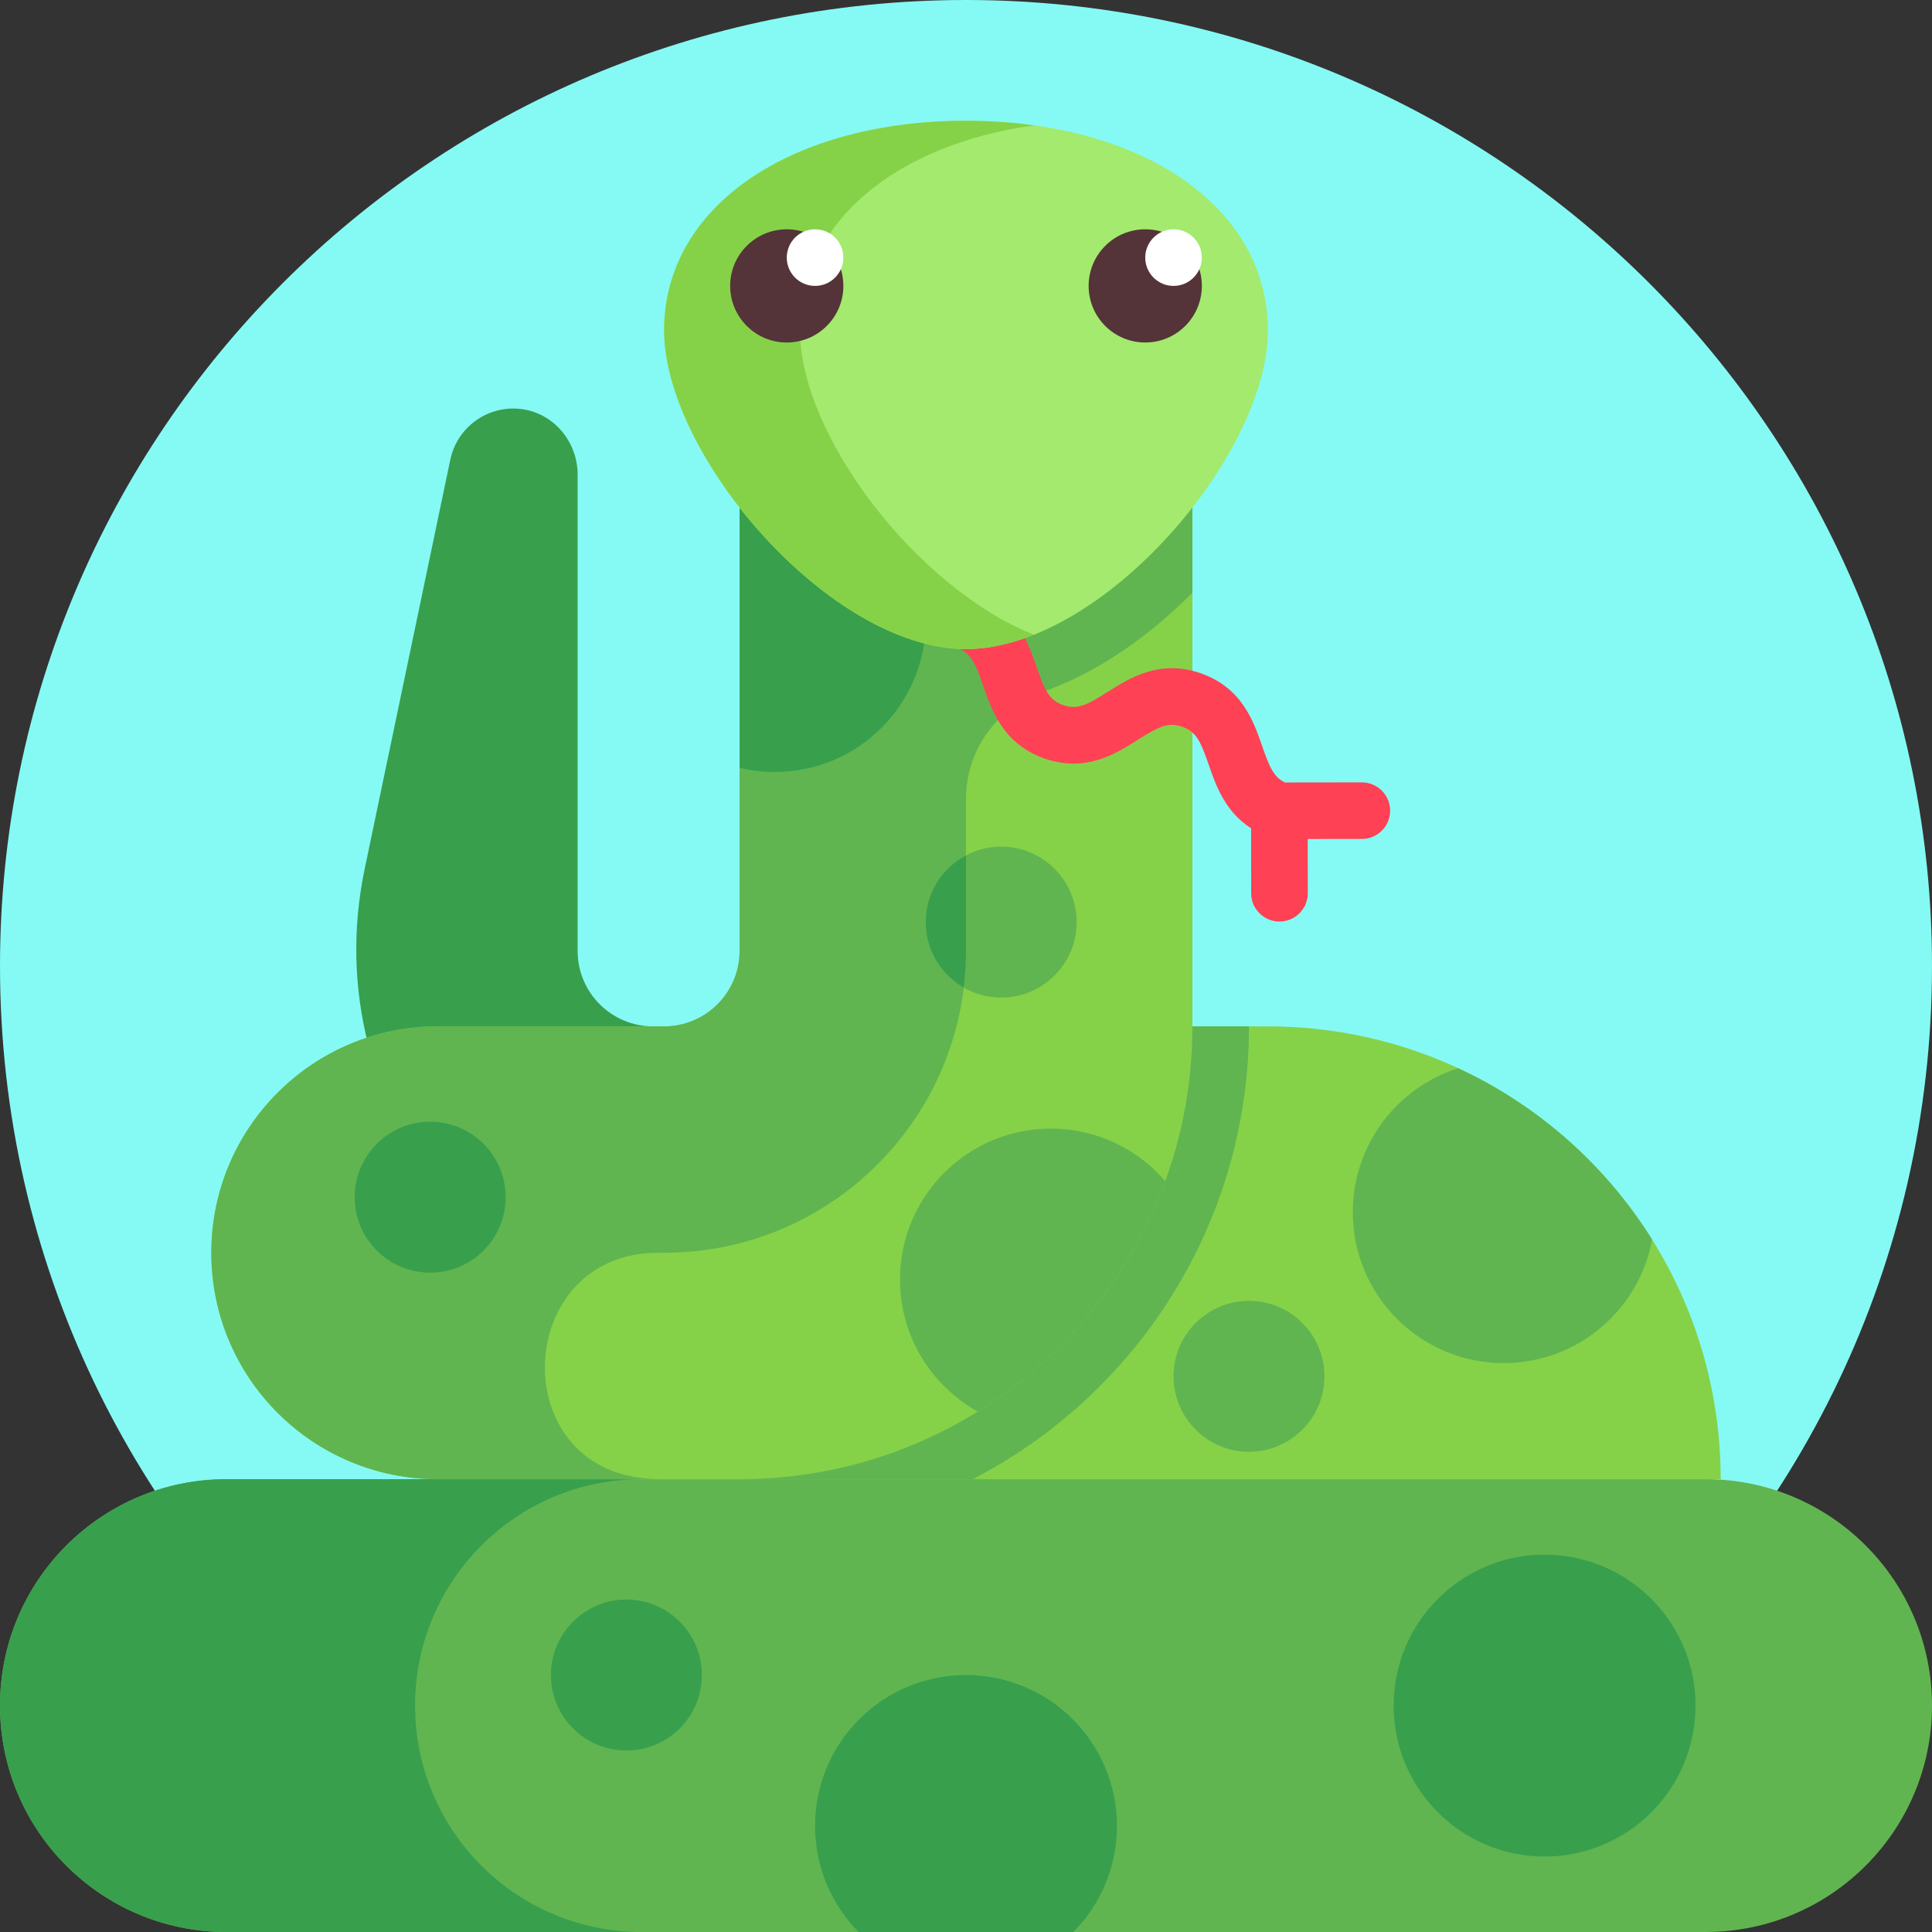 <svg id="Capa_1" enable-background="new 0 0 512 512" height="512" viewBox="0 0 512 512" width="512" xmlns="http://www.w3.org/2000/svg"><rect x="0" y="0" width="512" height="512" fill="#333333" stroke="none"/><g><g><path d="m91.336 452h329.327c55.839-46.96 91.337-117.329 91.337-196 0-141.385-114.615-256-256-256s-256 114.615-256 256c0 78.671 35.498 149.04 91.336 196z" fill="#85faf4"/></g><g><g><path d="m202.713 272h-29.635c-11.046 0-20-8.954-20-20v-126.237c0-8.913-6.66-16.654-15.539-17.429-8.7-.759-16.448 5.103-18.204 13.493l-22.698 108.469c-13.392 63.997 35.451 124.119 100.834 124.119h5.242z" fill="#389f4d"/></g><g><path d="m456 392c0-66.274-53.726-120-120-120h-140v120z" fill="#85d249"/></g><g><path d="m512 452c0-33.137-26.863-60-60-60h-392c-33.137 0-60 26.863-60 60 0 33.137 26.863 60 60 60h392c33.137 0 60-26.863 60-60z" fill="#60b550"/></g><g><path d="m110 452c0-33.137 26.863-60 60-60h-110c-33.137 0-60 26.863-60 60 0 33.137 26.863 60 60 60h110c-33.137 0-60-26.863-60-60z" fill="#389f4d"/></g><g><path d="m331 272h-135v120h61.802c43.437-22.462 73.198-67.819 73.198-120z" fill="#60b550"/></g><g><path d="m196 87.547v164.453c0 11.046-8.954 20-20 20h-60c-33.137 0-60 26.863-60 60 0 33.137 26.863 60 60 60h80c66.274 0 120-53.726 120-120v-184.453z" fill="#85d249"/></g><g><path d="m196 87.547v164.453c0 11.046-8.954 20-20 20h-60c-33.137 0-60 26.863-60 60 0 33.137 26.863 60 60 60h60c-1.381 0-2.751-.047-4.108-.138-38.24-2.586-35.801-59.862 2.526-59.862h1.582c44.183 0 80-35.817 80-80v-40.277c0-12.772 8.083-24.154 20.157-28.319 13.464-4.645 27.209-13.662 39.843-26.3v-69.557z" fill="#60b550"/></g><g><path d="m205.333 124.583c-3.215 0-6.338.39-9.333 1.106v77.788c2.996.716 6.118 1.106 9.333 1.106 22.091 0 40-17.909 40-40s-17.908-40-40-40z" fill="#389f4d"/></g><g><path d="m308.808 313.006c-7.335-8.514-18.188-13.912-30.308-13.912-22.091 0-40 17.909-40 40 0 15.053 8.319 28.157 20.606 34.984 22.741-14.09 40.426-35.56 49.702-61.072z" fill="#60b550"/></g><g><path d="m386.436 283.091c-16.194 5.117-27.936 20.258-27.936 38.144 0 22.091 17.909 40 40 40 19.61 0 35.912-14.115 39.33-32.737-12.309-19.696-30.169-35.561-51.394-45.407z" fill="#60b550"/></g><g><circle cx="409.333" cy="452" fill="#389f4d" r="40"/></g><g><path d="m256 443.902c-22.091 0-40 17.909-40 40 0 10.953 4.406 20.874 11.538 28.098h56.924c7.132-7.224 11.538-17.145 11.538-28.098 0-22.091-17.909-40-40-40z" fill="#389f4d"/></g><g><circle cx="265.333" cy="244.371" fill="#60b550" r="20"/></g><g><path d="m245.333 244.371c0 7.423 4.054 13.887 10.059 17.338.386-3.185.607-6.42.607-9.709v-25.312c-6.34 3.355-10.666 10.01-10.666 17.683z" fill="#389f4d"/></g><g><circle cx="114" cy="317.268" fill="#389f4d" r="20"/></g><g><circle cx="331" cy="364.736" fill="#60b550" r="20"/></g><g><circle cx="166" cy="443.902" fill="#389f4d" r="20"/></g><path d="m360.9 207.336c-.003 0-.007 0-.01 0l-20.38.027c-2.916-1.402-4.062-3.976-6.013-9.62-2.258-6.535-5.351-15.484-16.247-19.301-10.897-3.819-18.896 1.246-24.739 4.943-5.597 3.543-8.062 4.757-11.76 3.463-3.697-1.295-4.863-3.783-7.026-10.043-2.258-6.534-5.35-15.483-16.245-19.3-3.909-1.368-8.188.69-9.558 4.599s.689 8.188 4.599 9.558c3.697 1.295 4.863 3.783 7.026 10.043 2.258 6.534 5.35 15.483 16.245 19.3 10.898 3.819 18.897-1.246 24.74-4.943 5.596-3.542 8.058-4.759 11.759-3.463 3.699 1.296 4.865 3.783 7.029 10.044 1.864 5.395 4.31 12.428 11.233 16.867l.022 17.219c.005 4.139 3.362 7.49 7.5 7.49h.01c4.142-.005 7.495-3.367 7.49-7.51l-.019-14.354 14.354-.02c4.143-.006 7.496-3.368 7.49-7.51-.005-4.137-3.362-7.489-7.5-7.489z" fill="#ff4155"/><g><path d="m256 172c36 0 80-51.296 80-84.453s-34.061-55.547-80-55.547-80 22.389-80 55.547 44 84.453 80 84.453z" fill="#a3ea6e"/></g><g><path d="m212 87.547c0-28.653 25.445-49.251 62-54.322-5.747-.798-11.759-1.225-18-1.225-45.939 0-80 22.389-80 55.547 0 33.157 44 84.453 80 84.453 5.863 0 11.938-1.368 18-3.789-31.164-12.444-62-52.906-62-80.664z" fill="#85d249"/></g><g><circle cx="208.5" cy="75.767" fill="#543438" r="15"/></g><g><circle cx="216" cy="68.267" fill="#fff" r="7.5"/></g><g><circle cx="303.5" cy="75.767" fill="#543438" r="15"/></g><g><circle cx="311" cy="68.267" fill="#fff" r="7.5"/></g></g></g></svg>